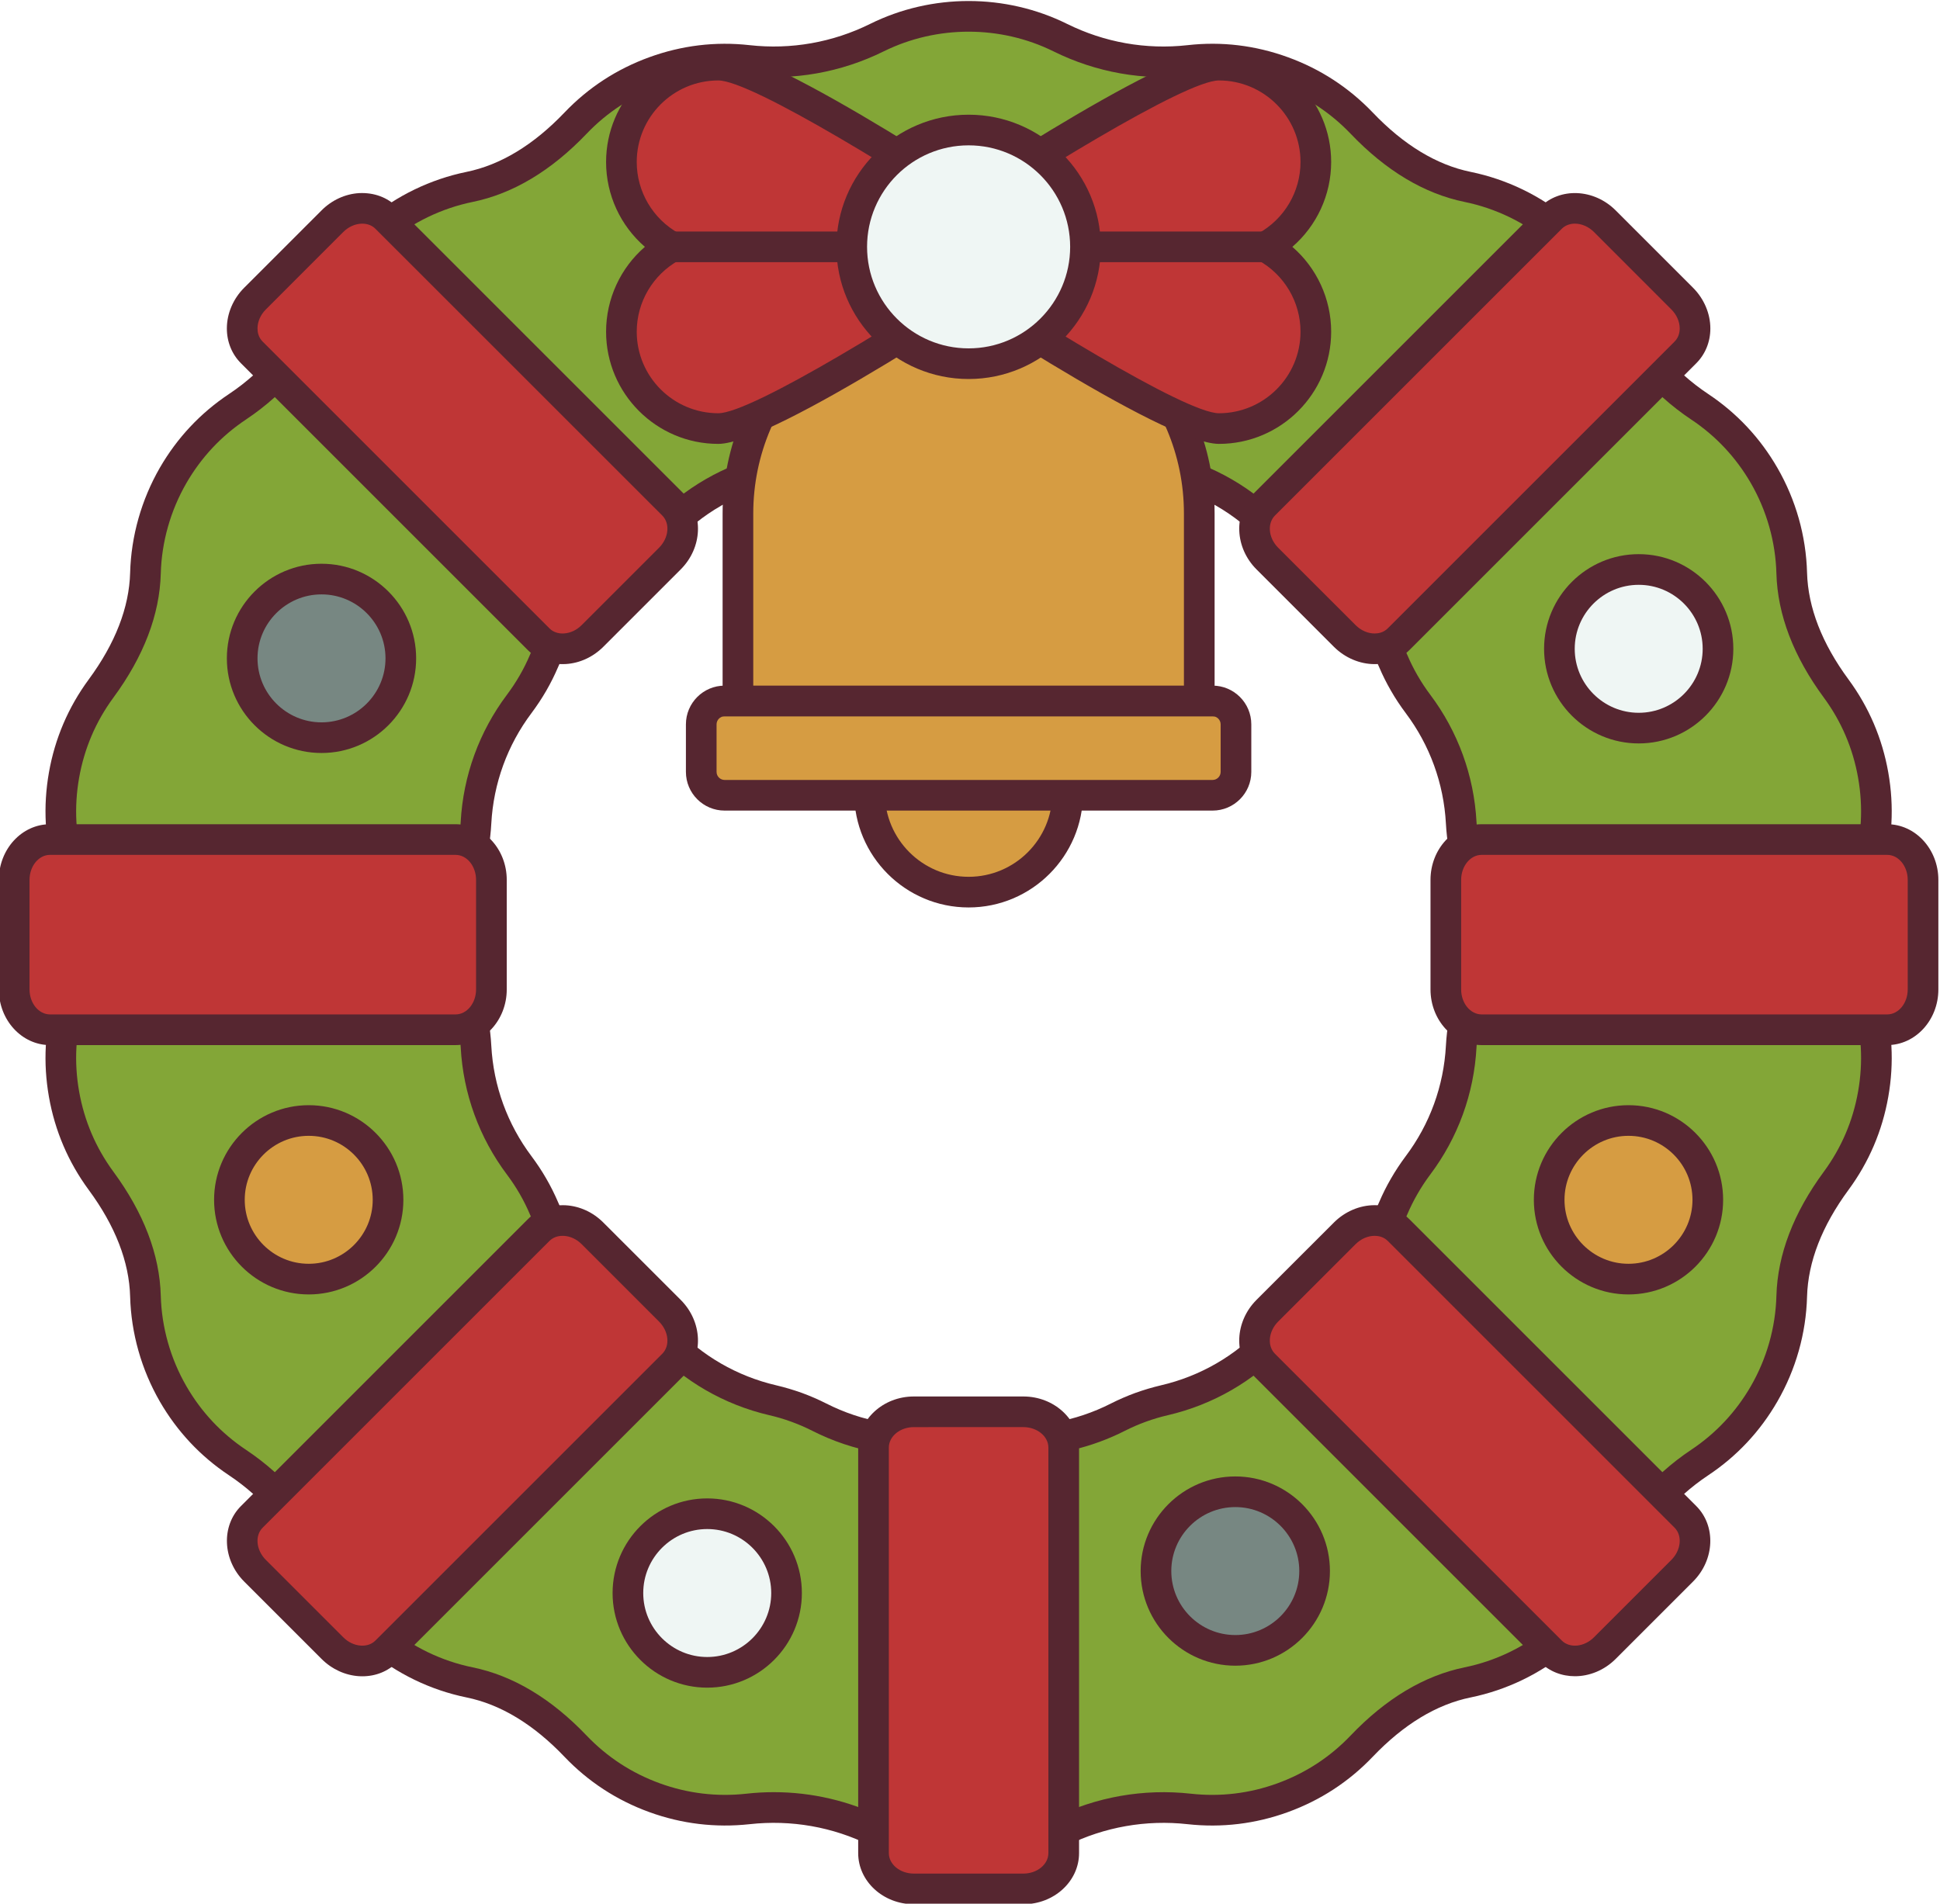 <?xml version="1.0" encoding="UTF-8" standalone="no"?>
<!-- Created with Inkscape (http://www.inkscape.org/) -->

<svg
   version="1.1"
   id="svg3776"
   width="90.28"
   height="88.605"
   viewBox="0 0 90.28 88.605"
   sodipodi:docname="1342608_179886-OWY32G-746.eps"
   xmlns:inkscape="http://www.inkscape.org/namespaces/inkscape"
   xmlns:sodipodi="http://sodipodi.sourceforge.net/DTD/sodipodi-0.dtd"
   xmlns="http://www.w3.org/2000/svg"
   xmlns:svg="http://www.w3.org/2000/svg">
  <defs
     id="defs3780" />
  <sodipodi:namedview
     id="namedview3778"
     pagecolor="#ffffff"
     bordercolor="#000000"
     borderopacity="0.25"
     inkscape:showpageshadow="2"
     inkscape:pageopacity="0.0"
     inkscape:pagecheckerboard="0"
     inkscape:deskcolor="#d1d1d1"
     showgrid="false" />
  <g
     id="g3784"
     inkscape:groupmode="layer"
     inkscape:label="Page 1"
     transform="matrix(1.333,0,0,-1.333,-212.291,187.093)">
    <path
       d="m 199.08,91.217 c -0.275,-0.1 -0.539,-0.215 -0.793,-0.344 -1.349,-0.685 -2.85,-0.949 -4.351,-0.768 -0.283,0.035 -0.571,0.052 -0.863,0.052 -0.292,0 -0.58,-0.017 -0.863,-0.052 -1.501,-0.181 -3.002,0.083 -4.351,0.768 -0.254,0.129 -0.518,0.244 -0.793,0.344 -0.274,0.099 -0.551,0.181 -0.828,0.246 -1.473,0.343 -2.793,1.105 -3.827,2.209 -0.194,0.208 -0.403,0.406 -0.627,0.594 -0.224,0.188 -0.456,0.359 -0.694,0.515 -1.267,0.826 -2.247,1.993 -2.84,3.385 -0.112,0.262 -0.241,0.52 -0.387,0.773 -0.146,0.253 -0.305,0.493 -0.476,0.721 -0.908,1.21 -1.429,2.642 -1.511,4.152 -0.016,0.284 -0.048,0.571 -0.099,0.858 -0.051,0.288 -0.118,0.568 -0.201,0.841 -0.44,1.447 -0.44,2.971 0,4.418 0.083,0.273 0.15,0.553 0.201,0.841 0.051,0.287 0.083,0.574 0.099,0.858 0.082,1.511 0.603,2.943 1.511,4.152 0.171,0.228 0.33,0.469 0.476,0.721 0.146,0.253 0.275,0.512 0.387,0.774 0.593,1.391 1.573,2.558 2.84,3.384 0.238,0.156 0.47,0.327 0.694,0.515 0.224,0.188 0.433,0.386 0.627,0.594 1.034,1.105 2.354,1.867 3.827,2.21 0.277,0.064 0.554,0.146 0.828,0.246 0.275,0.1 0.539,0.215 0.793,0.344 1.349,0.684 2.85,0.949 4.351,0.767 0.283,-0.034 0.571,-0.052 0.863,-0.052 0.292,0 0.58,0.018 0.863,0.052 1.501,0.182 3.002,-0.083 4.351,-0.767 0.254,-0.129 0.518,-0.244 0.793,-0.344 0.274,-0.1 0.551,-0.182 0.828,-0.246 1.474,-0.343 2.793,-1.105 3.827,-2.21 0.194,-0.208 0.403,-0.406 0.627,-0.594 0.224,-0.188 0.456,-0.359 0.694,-0.515 1.268,-0.826 2.247,-1.993 2.84,-3.385 0.112,-0.261 0.241,-0.52 0.387,-0.773 0.146,-0.252 0.305,-0.493 0.476,-0.721 0.908,-1.209 1.429,-2.641 1.511,-4.152 0.016,-0.284 0.048,-0.571 0.099,-0.858 0.051,-0.288 0.118,-0.568 0.201,-0.841 0.44,-1.447 0.44,-2.971 0,-4.418 -0.083,-0.273 -0.15,-0.553 -0.201,-0.841 -0.051,-0.287 -0.083,-0.574 -0.099,-0.858 -0.082,-1.511 -0.603,-2.942 -1.511,-4.152 -0.171,-0.228 -0.33,-0.468 -0.476,-0.721 -0.146,-0.253 -0.275,-0.511 -0.387,-0.773 -0.593,-1.392 -1.572,-2.559 -2.84,-3.385 -0.238,-0.156 -0.47,-0.327 -0.694,-0.515 -0.224,-0.187 -0.433,-0.386 -0.627,-0.594 -1.034,-1.104 -2.353,-1.866 -3.827,-2.209 -0.277,-0.065 -0.554,-0.147 -0.828,-0.246 z m 25.573,22.072 c -0.2,1.132 -0.653,2.155 -1.292,3.023 -0.874,1.188 -1.511,2.556 -1.551,4.031 -0.032,1.162 -0.344,2.333 -0.966,3.411 -0.575,0.996 -1.351,1.802 -2.248,2.399 -1.303,0.868 -2.31,2.067 -2.938,3.502 -0.432,0.986 -1.091,1.891 -1.972,2.63 -0.954,0.8 -2.053,1.311 -3.192,1.543 -1.446,0.296 -2.682,1.16 -3.7,2.228 -0.744,0.78 -1.672,1.404 -2.753,1.797 -1.081,0.394 -2.194,0.513 -3.264,0.393 -1.557,-0.173 -3.099,0.099 -4.502,0.794 -0.965,0.478 -2.052,0.747 -3.202,0.747 -1.15,0 -2.237,-0.269 -3.202,-0.747 -1.403,-0.695 -2.945,-0.967 -4.502,-0.794 -1.07,0.12 -2.183,0.001 -3.264,-0.393 -1.081,-0.393 -2.009,-1.017 -2.753,-1.797 -1.018,-1.068 -2.254,-1.932 -3.7,-2.228 -1.139,-0.232 -2.238,-0.743 -3.191,-1.543 -0.882,-0.739 -1.541,-1.644 -1.973,-2.63 -0.628,-1.435 -1.635,-2.634 -2.938,-3.502 -0.896,-0.597 -1.673,-1.403 -2.248,-2.399 -0.622,-1.078 -0.934,-2.249 -0.966,-3.411 -0.04,-1.475 -0.677,-2.843 -1.551,-4.031 -0.639,-0.868 -1.092,-1.891 -1.292,-3.023 -0.2,-1.133 -0.123,-2.25 0.18,-3.283 0.441,-1.503 0.441,-3.069 0,-4.572 -0.303,-1.033 -0.38,-2.149 -0.18,-3.282 0.2,-1.133 0.653,-2.156 1.292,-3.024 0.874,-1.188 1.511,-2.556 1.551,-4.031 0.032,-1.162 0.344,-2.333 0.966,-3.411 0.575,-0.996 1.352,-1.802 2.248,-2.399 1.303,-0.867 2.31,-2.067 2.938,-3.502 0.432,-0.986 1.091,-1.89 1.973,-2.63 0.953,-0.8 2.052,-1.31 3.191,-1.543 1.446,-0.296 2.682,-1.16 3.7,-2.228 0.744,-0.779 1.672,-1.404 2.753,-1.797 1.081,-0.394 2.194,-0.512 3.264,-0.393 1.557,0.173 3.099,-0.099 4.502,-0.794 0.965,-0.478 2.052,-0.747 3.202,-0.747 1.15,0 2.237,0.269 3.202,0.747 1.403,0.695 2.945,0.967 4.502,0.794 1.07,-0.119 2.183,-0.001 3.264,0.393 1.081,0.393 2.009,1.018 2.753,1.797 1.018,1.068 2.254,1.932 3.7,2.228 1.139,0.233 2.238,0.743 3.192,1.543 0.881,0.74 1.54,1.644 1.972,2.63 0.628,1.435 1.635,2.635 2.938,3.502 0.897,0.597 1.673,1.403 2.248,2.399 0.622,1.078 0.934,2.249 0.966,3.411 0.04,1.475 0.677,2.843 1.551,4.032 0.639,0.867 1.092,1.89 1.292,3.023 0.2,1.133 0.123,2.249 -0.18,3.282 -0.44,1.503 -0.44,3.069 0,4.572 0.303,1.033 0.38,2.15 0.18,3.283"
       style="fill:#83a637;fill-opacity:1;fill-rule:nonzero;stroke:none;stroke-width:0.1"
       id="path3940"
       inkscape:export-filename="../Documentos/INGENIERÍA INFORMATICA/3er CURSO/1er CUATRI/interfaces/ep01_gr12/ej/images/memoria-planta.svg"
       inkscape:export-xdpi="96"
       inkscape:export-ydpi="96" />
    <path
       d="m 193.073,90.692 c 0.314,0 0.624,-0.018 0.927,-0.056 1.395,-0.169 2.793,0.078 4.045,0.715 0.273,0.138 0.557,0.261 0.851,0.369 h 0.001 c 0.295,0.106 0.592,0.194 0.889,0.264 1.369,0.318 2.599,1.029 3.558,2.054 0.209,0.222 0.434,0.436 0.673,0.638 0.242,0.202 0.49,0.386 0.746,0.553 1.177,0.767 2.091,1.855 2.641,3.147 0.12,0.282 0.258,0.559 0.416,0.831 0.155,0.27 0.327,0.528 0.51,0.774 0.845,1.123 1.33,2.458 1.406,3.86 0.017,0.307 0.051,0.614 0.106,0.923 0.054,0.308 0.127,0.61 0.216,0.902 0.408,1.344 0.408,2.764 0,4.107 -0.089,0.294 -0.162,0.595 -0.216,0.905 -0.055,0.308 -0.089,0.615 -0.106,0.921 -0.076,1.402 -0.561,2.737 -1.405,3.86 -0.184,0.246 -0.356,0.504 -0.512,0.776 -0.157,0.27 -0.295,0.548 -0.415,0.83 -0.55,1.291 -1.464,2.379 -2.641,3.146 -0.255,0.167 -0.504,0.35 -0.746,0.553 -0.239,0.203 -0.464,0.416 -0.673,0.639 -0.959,1.025 -2.189,1.735 -3.557,2.053 -0.298,0.07 -0.595,0.158 -0.89,0.265 -0.295,0.107 -0.579,0.231 -0.851,0.369 -1.252,0.635 -2.652,0.879 -4.047,0.714 -0.605,-0.075 -1.246,-0.075 -1.854,0 -1.397,0.166 -2.792,-0.079 -4.043,-0.714 -0.274,-0.138 -0.557,-0.262 -0.852,-0.369 -0.297,-0.107 -0.592,-0.195 -0.89,-0.265 -1.368,-0.318 -2.598,-1.028 -3.558,-2.053 -0.209,-0.224 -0.433,-0.437 -0.674,-0.639 -0.241,-0.203 -0.49,-0.386 -0.747,-0.554 -1.175,-0.766 -2.088,-1.854 -2.639,-3.145 -0.12,-0.281 -0.258,-0.56 -0.415,-0.831 -0.157,-0.272 -0.329,-0.53 -0.512,-0.775 -0.843,-1.122 -1.329,-2.456 -1.405,-3.86 -0.016,-0.305 -0.051,-0.612 -0.106,-0.922 -0.055,-0.309 -0.127,-0.61 -0.216,-0.903 -0.408,-1.344 -0.408,-2.764 0,-4.108 0.089,-0.292 0.161,-0.594 0.216,-0.903 0.055,-0.309 0.09,-0.616 0.106,-0.923 0.076,-1.402 0.562,-2.737 1.405,-3.859 0.183,-0.245 0.355,-0.503 0.511,-0.774 0.158,-0.272 0.296,-0.55 0.416,-0.831 0.551,-1.292 1.464,-2.38 2.64,-3.147 0.256,-0.167 0.505,-0.351 0.745,-0.552 0.242,-0.203 0.466,-0.416 0.675,-0.639 0.96,-1.025 2.19,-1.736 3.557,-2.054 0.299,-0.07 0.594,-0.158 0.889,-0.263 0.297,-0.109 0.58,-0.232 0.853,-0.37 1.254,-0.638 2.653,-0.883 4.044,-0.715 0.304,0.038 0.614,0.056 0.928,0.056 z m 1.781,-1.177 c -0.327,0 -0.655,0.019 -0.983,0.059 -0.524,0.063 -1.072,0.062 -1.596,0 -1.606,-0.195 -3.216,0.09 -4.658,0.822 -0.234,0.119 -0.48,0.225 -0.735,0.318 -0.252,0.092 -0.508,0.168 -0.766,0.227 -1.574,0.367 -2.99,1.184 -4.095,2.365 -0.181,0.192 -0.374,0.376 -0.581,0.551 -0.207,0.172 -0.422,0.331 -0.642,0.475 -1.355,0.884 -2.406,2.137 -3.041,3.624 -0.103,0.243 -0.222,0.481 -0.357,0.716 -0.135,0.234 -0.283,0.456 -0.441,0.667 -0.97,1.292 -1.53,2.829 -1.617,4.444 -0.014,0.263 -0.045,0.529 -0.092,0.794 -0.047,0.267 -0.109,0.527 -0.186,0.778 -0.47,1.547 -0.47,3.183 0,4.73 0.077,0.251 0.139,0.511 0.186,0.778 0.047,0.266 0.078,0.531 0.091,0.793 0.088,1.617 0.648,3.153 1.618,4.445 0.158,0.211 0.306,0.434 0.441,0.668 0.135,0.234 0.254,0.472 0.357,0.716 0.635,1.487 1.686,2.74 3.041,3.623 0.221,0.143 0.435,0.302 0.642,0.475 0.207,0.175 0.4,0.359 0.581,0.551 1.105,1.181 2.521,1.998 4.096,2.365 0.257,0.06 0.513,0.135 0.767,0.228 0.253,0.092 0.499,0.199 0.734,0.318 1.439,0.73 3.05,1.017 4.656,0.821 0.525,-0.063 1.073,-0.064 1.597,0 1.607,0.196 3.218,-0.091 4.659,-0.821 0.234,-0.119 0.479,-0.226 0.734,-0.319 0.252,-0.092 0.509,-0.167 0.766,-0.227 1.574,-0.367 2.991,-1.184 4.096,-2.365 0.18,-0.193 0.373,-0.377 0.581,-0.551 0.206,-0.173 0.42,-0.332 0.641,-0.475 1.355,-0.883 2.406,-2.136 3.041,-3.623 0.103,-0.243 0.222,-0.482 0.357,-0.716 0.136,-0.235 0.283,-0.458 0.441,-0.668 0.971,-1.293 1.53,-2.829 1.617,-4.443 0.014,-0.263 0.045,-0.528 0.092,-0.794 0.047,-0.269 0.11,-0.528 0.186,-0.78 0.47,-1.546 0.47,-3.182 0,-4.729 -0.076,-0.251 -0.139,-0.511 -0.186,-0.777 -0.047,-0.267 -0.078,-0.533 -0.092,-0.795 -0.087,-1.615 -0.646,-3.151 -1.618,-4.444 -0.157,-0.21 -0.304,-0.432 -0.439,-0.667 -0.136,-0.235 -0.255,-0.474 -0.358,-0.716 -0.635,-1.487 -1.686,-2.74 -3.04,-3.624 -0.221,-0.144 -0.436,-0.303 -0.644,-0.476 -0.206,-0.173 -0.399,-0.356 -0.579,-0.55 -1.105,-1.181 -2.522,-1.998 -4.097,-2.365 -0.256,-0.059 -0.513,-0.135 -0.766,-0.227 -0.255,-0.093 -0.499,-0.199 -0.734,-0.318 -1.148,-0.582 -2.402,-0.881 -3.675,-0.881 z m -8.581,-11.736 c 1.326,0 2.637,-0.306 3.835,-0.899 1.856,-0.918 4.075,-0.917 5.929,0 1.487,0.737 3.146,1.028 4.799,0.845 1.026,-0.113 2.045,0.008 3.021,0.364 0.976,0.355 1.834,0.915 2.55,1.665 1.233,1.293 2.573,2.094 3.98,2.383 1.084,0.221 2.105,0.714 2.954,1.428 0.797,0.667 1.411,1.486 1.827,2.436 0.666,1.521 1.748,2.811 3.131,3.732 0.861,0.574 1.561,1.321 2.082,2.221 0.555,0.961 0.864,2.053 0.893,3.158 0.04,1.437 0.597,2.895 1.657,4.334 0.612,0.832 1.015,1.773 1.195,2.799 0.181,1.025 0.125,2.047 -0.166,3.039 -0.468,1.593 -0.468,3.279 0,4.873 0.291,0.991 0.347,2.014 0.166,3.039 -0.18,1.025 -0.583,1.967 -1.195,2.799 -1.06,1.439 -1.617,2.896 -1.657,4.333 -0.029,1.105 -0.338,2.197 -0.893,3.159 -0.521,0.899 -1.221,1.647 -2.082,2.22 -1.383,0.921 -2.465,2.212 -3.131,3.733 -0.416,0.949 -1.03,1.768 -1.827,2.435 -0.849,0.714 -1.87,1.207 -2.954,1.429 -1.407,0.288 -2.747,1.09 -3.98,2.384 -0.716,0.748 -1.574,1.308 -2.55,1.662 -0.977,0.356 -1.997,0.48 -3.021,0.364 -1.651,-0.185 -3.311,0.11 -4.799,0.847 -1.853,0.916 -4.071,0.917 -5.929,0 -1.488,-0.736 -3.145,-1.03 -4.797,-0.847 -1.027,0.115 -2.046,-0.008 -3.022,-0.364 -0.977,-0.355 -1.835,-0.914 -2.55,-1.663 -1.233,-1.293 -2.572,-2.095 -3.98,-2.383 -1.083,-0.222 -2.105,-0.715 -2.955,-1.429 -0.797,-0.669 -1.411,-1.488 -1.825,-2.435 -0.667,-1.521 -1.75,-2.812 -3.133,-3.733 -0.861,-0.573 -1.561,-1.321 -2.081,-2.22 -0.555,-0.963 -0.864,-2.055 -0.894,-3.159 -0.038,-1.436 -0.596,-2.893 -1.655,-4.333 -0.613,-0.833 -1.015,-1.775 -1.196,-2.799 -0.181,-1.025 -0.125,-2.048 0.166,-3.039 0.468,-1.594 0.468,-3.28 0,-4.873 -0.291,-0.992 -0.347,-2.014 -0.166,-3.039 0.181,-1.025 0.583,-1.966 1.196,-2.8 1.059,-1.439 1.617,-2.897 1.655,-4.333 0.03,-1.104 0.339,-2.196 0.894,-3.158 0.52,-0.9 1.22,-1.647 2.081,-2.221 1.383,-0.921 2.466,-2.211 3.133,-3.732 0.414,-0.948 1.028,-1.767 1.825,-2.436 0.85,-0.714 1.872,-1.207 2.955,-1.428 1.408,-0.289 2.747,-1.09 3.98,-2.384 0.715,-0.748 1.573,-1.308 2.55,-1.664 0.976,-0.355 1.993,-0.477 3.022,-0.364 0.32,0.036 0.642,0.054 0.962,0.054 z m 6.8,-2.661 c -1.205,0 -2.363,0.27 -3.439,0.803 -1.305,0.646 -2.756,0.901 -4.205,0.74 -1.194,-0.13 -2.374,0.011 -3.506,0.423 -1.134,0.412 -2.129,1.062 -2.958,1.93 -1.08,1.133 -2.23,1.83 -3.421,2.073 -1.256,0.257 -2.442,0.831 -3.427,1.659 -0.925,0.775 -1.637,1.725 -2.119,2.826 -0.584,1.332 -1.533,2.464 -2.745,3.271 -0.999,0.664 -1.811,1.532 -2.415,2.576 -0.643,1.116 -1.002,2.383 -1.037,3.664 -0.032,1.213 -0.519,2.468 -1.447,3.727 -0.712,0.968 -1.179,2.061 -1.388,3.249 -0.209,1.189 -0.144,2.375 0.193,3.526 0.41,1.397 0.41,2.873 0,4.271 -0.337,1.15 -0.402,2.337 -0.193,3.526 0.209,1.187 0.676,2.28 1.388,3.247 0.928,1.26 1.415,2.515 1.447,3.729 0.035,1.281 0.394,2.547 1.037,3.664 0.604,1.044 1.416,1.911 2.415,2.576 1.212,0.807 2.161,1.938 2.745,3.272 0.482,1.099 1.194,2.049 2.119,2.825 0.985,0.827 2.171,1.401 3.427,1.658 1.191,0.244 2.341,0.941 3.421,2.073 0.83,0.869 1.825,1.518 2.958,1.93 1.132,0.412 2.312,0.556 3.506,0.422 1.446,-0.162 2.9,0.096 4.205,0.742 2.154,1.067 4.728,1.065 6.878,0 1.304,-0.645 2.751,-0.905 4.206,-0.742 1.188,0.135 2.372,-0.008 3.505,-0.422 1.132,-0.411 2.127,-1.061 2.958,-1.929 1.08,-1.133 2.231,-1.831 3.421,-2.074 1.256,-0.257 2.442,-0.831 3.427,-1.658 0.923,-0.774 1.636,-1.724 2.119,-2.825 0.584,-1.334 1.533,-2.465 2.745,-3.272 0.999,-0.665 1.812,-1.532 2.414,-2.576 0.645,-1.116 1.003,-2.382 1.037,-3.664 0.034,-1.215 0.521,-2.469 1.448,-3.728 0.712,-0.967 1.179,-2.06 1.388,-3.248 0.21,-1.189 0.144,-2.376 -0.194,-3.526 -0.409,-1.398 -0.409,-2.874 0,-4.271 0.338,-1.151 0.404,-2.337 0.194,-3.526 -0.209,-1.189 -0.676,-2.282 -1.388,-3.249 -0.927,-1.259 -1.414,-2.513 -1.448,-3.727 -0.034,-1.282 -0.392,-2.549 -1.037,-3.664 -0.602,-1.044 -1.415,-1.912 -2.414,-2.576 -1.212,-0.808 -2.161,-1.939 -2.745,-3.271 -0.483,-1.103 -1.196,-2.053 -2.119,-2.826 -0.985,-0.828 -2.171,-1.402 -3.427,-1.659 -1.19,-0.242 -2.341,-0.94 -3.421,-2.072 -0.83,-0.87 -1.825,-1.519 -2.958,-1.931 -1.131,-0.412 -2.311,-0.554 -3.505,-0.423 -1.444,0.161 -2.9,-0.095 -4.206,-0.74 -1.076,-0.533 -2.233,-0.803 -3.439,-0.803"
       style="fill:#562630;fill-opacity:1;fill-rule:nonzero;stroke:none;stroke-width:0.1"
       id="path3942" />
    <path
       d="m 194.985,91.06 h -3.824 c -0.778,0 -1.408,-0.56 -1.408,-1.251 V 75.651 c 0,-0.69 0.63,-1.25 1.408,-1.25 h 3.824 c 0.778,0 1.408,0.56 1.408,1.25 V 89.809 c 0,0.691 -0.63,1.251 -1.408,1.251"
       style="fill:#bf3636;fill-opacity:1;fill-rule:nonzero;stroke:none;stroke-width:0.1"
       id="path3944" />
    <path
       d="m 191.161,90.525 c -0.481,0 -0.873,-0.321 -0.873,-0.716 V 75.652 c 0,-0.395 0.392,-0.716 0.873,-0.716 h 3.824 c 0.481,0 0.873,0.321 0.873,0.716 v 14.157 c 0,0.395 -0.392,0.716 -0.873,0.716 z m 3.824,-16.659 h -3.824 c -1.071,0 -1.943,0.801 -1.943,1.786 v 14.157 c 0,0.985 0.872,1.786 1.943,1.786 h 3.824 c 1.072,0 1.944,-0.801 1.944,-1.786 V 75.652 c 0,-0.985 -0.872,-1.786 -1.944,-1.786"
       style="fill:#562630;fill-opacity:1;fill-rule:nonzero;stroke:none;stroke-width:0.1"
       id="path3946" />
    <path
       d="m 226.393,105.808 v 3.824 c 0,0.778 -0.56,1.408 -1.251,1.408 h -14.158 c -0.691,0 -1.251,-0.63 -1.251,-1.408 v -3.824 c 0,-0.778 0.56,-1.408 1.251,-1.408 h 14.158 c 0.691,0 1.251,0.63 1.251,1.408"
       style="fill:#bf3636;fill-opacity:1;fill-rule:nonzero;stroke:none;stroke-width:0.1"
       id="path3948" />
    <path
       d="m 210.984,110.506 c -0.395,0 -0.716,-0.392 -0.716,-0.874 v -3.824 c 0,-0.481 0.321,-0.873 0.716,-0.873 h 14.158 c 0.395,0 0.716,0.392 0.716,0.873 v 3.824 c 0,0.482 -0.321,0.874 -0.716,0.874 z m 14.158,-6.642 h -14.158 c -0.985,0 -1.786,0.872 -1.786,1.944 v 3.824 c 0,1.072 0.801,1.944 1.786,1.944 h 14.158 c 0.985,0 1.786,-0.872 1.786,-1.944 v -3.824 c 0,-1.072 -0.801,-1.944 -1.786,-1.944"
       style="fill:#562630;fill-opacity:1;fill-rule:nonzero;stroke:none;stroke-width:0.1"
       id="path3950" />
    <path
       d="m 176.413,105.808 v 3.824 c 0,0.778 -0.56,1.408 -1.251,1.408 h -14.158 c -0.691,0 -1.251,-0.63 -1.251,-1.408 v -3.824 c 0,-0.778 0.56,-1.408 1.251,-1.408 h 14.158 c 0.691,0 1.251,0.63 1.251,1.408"
       style="fill:#bf3636;fill-opacity:1;fill-rule:nonzero;stroke:none;stroke-width:0.1"
       id="path3952" />
    <path
       d="m 161.004,110.506 c -0.394,0 -0.715,-0.392 -0.715,-0.874 v -3.824 c 0,-0.481 0.321,-0.873 0.715,-0.873 h 14.158 c 0.395,0 0.716,0.392 0.716,0.873 v 3.824 c 0,0.482 -0.321,0.874 -0.716,0.874 z m 14.158,-6.642 h -14.158 c -0.985,0 -1.786,0.872 -1.786,1.944 v 3.824 c 0,1.072 0.801,1.944 1.786,1.944 h 14.158 c 0.985,0 1.787,-0.872 1.787,-1.944 v -3.824 c 0,-1.072 -0.802,-1.944 -1.787,-1.944"
       style="fill:#562630;fill-opacity:1;fill-rule:nonzero;stroke:none;stroke-width:0.1"
       id="path3954" />
    <path
       d="m 217.985,129.929 -2.703,2.704 c -0.55,0.55 -1.392,0.599 -1.881,0.111 L 203.39,122.733 c -0.488,-0.489 -0.439,-1.331 0.111,-1.881 l 2.704,-2.704 c 0.55,-0.549 1.392,-0.599 1.881,-0.111 l 10.011,10.011 c 0.488,0.489 0.439,1.331 -0.112,1.881"
       style="fill:#bf3636;fill-opacity:1;fill-rule:nonzero;stroke:none;stroke-width:0.1"
       id="path3956" />
    <path
       d="m 214.24,132.546 c -0.175,0 -0.34,-0.059 -0.461,-0.181 l -10.011,-10.01 c -0.126,-0.127 -0.19,-0.308 -0.178,-0.507 0.013,-0.225 0.117,-0.444 0.29,-0.618 l 2.704,-2.703 c 0.185,-0.185 0.426,-0.291 0.663,-0.291 v 0 c 0.129,0 0.312,0.031 0.46,0.18 l 10.011,10.011 c 0.148,0.148 0.18,0.331 0.18,0.459 0,0.238 -0.106,0.479 -0.291,0.664 l -2.703,2.705 c -0.193,0.192 -0.437,0.291 -0.664,0.291 z m -6.993,-15.38 c -0.518,0 -1.036,0.221 -1.42,0.604 l -2.703,2.704 c -0.758,0.757 -0.808,1.941 -0.112,2.637 l 10.011,10.011 c 0.696,0.697 1.879,0.646 2.637,-0.111 l 2.704,-2.704 c 0.384,-0.385 0.604,-0.902 0.604,-1.422 0,-0.467 -0.176,-0.898 -0.493,-1.215 l -10.011,-10.011 c -0.317,-0.317 -0.748,-0.493 -1.215,-0.493 h -0.002"
       style="fill:#562630;fill-opacity:1;fill-rule:nonzero;stroke:none;stroke-width:0.1"
       id="path3958" />
    <path
       d="m 182.645,94.588 -2.704,2.704 c -0.55,0.55 -1.392,0.6 -1.881,0.111 L 168.049,87.392 c -0.488,-0.489 -0.438,-1.331 0.112,-1.881 l 2.703,-2.703 c 0.55,-0.55 1.392,-0.6 1.881,-0.112 l 10.011,10.011 c 0.488,0.489 0.439,1.331 -0.111,1.881"
       style="fill:#bf3636;fill-opacity:1;fill-rule:nonzero;stroke:none;stroke-width:0.1"
       id="path3960" />
    <path
       d="m 178.899,97.204 c -0.182,0 -0.343,-0.062 -0.46,-0.179 L 168.428,87.014 c -0.279,-0.279 -0.229,-0.784 0.111,-1.125 l 2.703,-2.703 c 0.174,-0.174 0.393,-0.276 0.617,-0.29 0.206,-0.012 0.38,0.052 0.507,0.179 l 10.012,10.011 c 0.279,0.279 0.228,0.783 -0.112,1.124 l -2.703,2.704 c -0.174,0.173 -0.393,0.276 -0.617,0.289 -0.016,8e-4 -0.032,8e-4 -0.047,8e-4 z m -6.99,-15.379 c -0.037,0 -0.075,0.001 -0.113,0.003 -0.486,0.03 -0.951,0.243 -1.31,0.601 l -2.704,2.704 c -0.757,0.758 -0.807,1.941 -0.111,2.637 l 10.011,10.011 c 0.345,0.347 0.815,0.515 1.327,0.49 0.486,-0.029 0.951,-0.242 1.31,-0.601 l 2.704,-2.703 c 0.757,-0.758 0.807,-1.941 0.111,-2.638 L 173.123,82.318 c -0.32,-0.321 -0.748,-0.493 -1.214,-0.493"
       style="fill:#562630;fill-opacity:1;fill-rule:nonzero;stroke:none;stroke-width:0.1"
       id="path3962" />
    <path
       d="m 215.282,82.808 2.703,2.703 c 0.55,0.55 0.6,1.393 0.112,1.881 l -10.011,10.011 c -0.489,0.489 -1.331,0.439 -1.881,-0.111 l -2.704,-2.704 c -0.55,-0.55 -0.599,-1.392 -0.111,-1.881 l 10.011,-10.011 c 0.489,-0.488 1.331,-0.438 1.881,0.112"
       style="fill:#bf3636;fill-opacity:1;fill-rule:nonzero;stroke:none;stroke-width:0.1"
       id="path3964" />
    <path
       d="m 207.247,97.204 c -0.237,0 -0.478,-0.105 -0.663,-0.29 l -2.705,-2.704 c -0.339,-0.341 -0.389,-0.845 -0.111,-1.124 L 213.779,83.075 c 0.278,-0.278 0.783,-0.231 1.125,0.111 l 2.703,2.703 c 0.34,0.341 0.39,0.846 0.111,1.125 L 207.707,97.025 c -0.148,0.148 -0.331,0.179 -0.46,0.179 z m 6.992,-15.377 c -0.45,0 -0.887,0.162 -1.216,0.491 l -10.011,10.011 c -0.696,0.696 -0.647,1.879 0.111,2.638 l 2.704,2.703 c 0.384,0.384 0.902,0.604 1.42,0.604 h 0.002 c 0.467,0 0.898,-0.175 1.215,-0.493 l 10.011,-10.011 c 0.696,-0.696 0.647,-1.879 -0.111,-2.637 l -2.704,-2.704 c -0.4,-0.399 -0.918,-0.602 -1.421,-0.602"
       style="fill:#562630;fill-opacity:1;fill-rule:nonzero;stroke:none;stroke-width:0.1"
       id="path3966" />
    <path
       d="m 179.941,118.148 2.704,2.704 c 0.55,0.55 0.599,1.392 0.111,1.881 l -10.011,10.011 c -0.489,0.489 -1.331,0.439 -1.881,-0.111 l -2.703,-2.704 c -0.55,-0.55 -0.6,-1.392 -0.112,-1.881 l 10.011,-10.011 c 0.489,-0.488 1.331,-0.438 1.881,0.111"
       style="fill:#bf3636;fill-opacity:1;fill-rule:nonzero;stroke:none;stroke-width:0.1"
       id="path3968" />
    <path
       d="m 171.907,132.545 c -0.016,0 -0.032,0 -0.048,-10e-4 -0.224,-0.014 -0.443,-0.116 -0.617,-0.289 l -2.703,-2.705 c -0.185,-0.185 -0.291,-0.426 -0.291,-0.664 0,-0.127 0.031,-0.311 0.18,-0.459 l 10.011,-10.011 c 0.126,-0.128 0.304,-0.191 0.507,-0.179 0.224,0.014 0.443,0.116 0.617,0.29 l 2.703,2.703 c 0.34,0.341 0.391,0.846 0.112,1.125 l -10.012,10.01 c -0.117,0.118 -0.278,0.18 -0.459,0.18 z m 6.989,-15.379 c -0.466,0 -0.894,0.172 -1.214,0.493 l -10.011,10.011 c -0.318,0.318 -0.493,0.749 -0.493,1.216 0,0.52 0.22,1.037 0.604,1.421 l 2.704,2.704 c 0.359,0.359 0.824,0.572 1.31,0.601 0.515,0.025 0.982,-0.144 1.327,-0.49 l 10.011,-10.011 c 0.696,-0.697 0.646,-1.88 -0.111,-2.637 l -2.704,-2.704 c -0.359,-0.358 -0.824,-0.572 -1.31,-0.601 -0.038,-0.002 -0.075,-0.003 -0.113,-0.003"
       style="fill:#562630;fill-opacity:1;fill-rule:nonzero;stroke:none;stroke-width:0.1"
       id="path3970" />
    <path
       d="m 170.482,114.599 c -1.529,0 -2.769,1.239 -2.769,2.769 0,1.529 1.24,2.769 2.769,2.769 1.529,0 2.769,-1.24 2.769,-2.769 0,-1.53 -1.24,-2.769 -2.769,-2.769"
       style="fill:#778782;fill-opacity:1;fill-rule:nonzero;stroke:none;stroke-width:0.1"
       id="path3972" />
    <path
       d="m 170.482,119.601 c -1.231,0 -2.234,-1.002 -2.234,-2.233 0,-1.232 1.003,-2.235 2.234,-2.235 1.232,0 2.234,1.003 2.234,2.235 0,1.231 -1.002,2.233 -2.234,2.233 z m 0,-5.538 c -1.822,0 -3.304,1.482 -3.304,3.305 0,1.821 1.482,3.303 3.304,3.303 1.822,0 3.304,-1.482 3.304,-3.303 0,-1.823 -1.482,-3.305 -3.304,-3.305"
       style="fill:#562630;fill-opacity:1;fill-rule:nonzero;stroke:none;stroke-width:0.1"
       id="path3974" />
    <path
       d="m 170.036,95.693 c -1.529,0 -2.769,1.239 -2.769,2.769 0,1.529 1.24,2.769 2.769,2.769 1.529,0 2.769,-1.24 2.769,-2.769 0,-1.53 -1.24,-2.769 -2.769,-2.769"
       style="fill:#d69c42;fill-opacity:1;fill-rule:nonzero;stroke:none;stroke-width:0.1"
       id="path3976" />
    <path
       d="m 170.036,100.696 c -1.232,0 -2.234,-1.002 -2.234,-2.235 0,-1.231 1.002,-2.233 2.234,-2.233 1.232,0 2.234,1.002 2.234,2.233 0,1.233 -1.002,2.235 -2.234,2.235 z m 0,-5.538 c -1.822,0 -3.304,1.482 -3.304,3.303 0,1.823 1.482,3.305 3.304,3.305 1.822,0 3.304,-1.482 3.304,-3.305 0,-1.821 -1.482,-3.303 -3.304,-3.303"
       style="fill:#562630;fill-opacity:1;fill-rule:nonzero;stroke:none;stroke-width:0.1"
       id="path3978" />
    <path
       d="m 183.948,81.963 c -1.529,0 -2.769,1.239 -2.769,2.769 0,1.529 1.24,2.769 2.769,2.769 1.529,0 2.769,-1.24 2.769,-2.769 0,-1.53 -1.24,-2.769 -2.769,-2.769"
       style="fill:#eff6f4;fill-opacity:1;fill-rule:nonzero;stroke:none;stroke-width:0.1"
       id="path3980" />
    <path
       d="m 183.948,86.966 c -1.232,0 -2.234,-1.002 -2.234,-2.235 0,-1.231 1.002,-2.233 2.234,-2.233 1.232,0 2.234,1.002 2.234,2.233 0,1.233 -1.002,2.235 -2.234,2.235 z m 0,-5.538 c -1.822,0 -3.304,1.482 -3.304,3.303 0,1.823 1.482,3.305 3.304,3.305 1.822,0 3.304,-1.482 3.304,-3.305 0,-1.821 -1.482,-3.303 -3.304,-3.303"
       style="fill:#562630;fill-opacity:1;fill-rule:nonzero;stroke:none;stroke-width:0.1"
       id="path3982" />
    <path
       d="m 202.384,82.73 c -1.53,0 -2.769,1.24 -2.769,2.769 0,1.53 1.239,2.769 2.769,2.769 1.529,0 2.769,-1.239 2.769,-2.769 0,-1.529 -1.24,-2.769 -2.769,-2.769"
       style="fill:#778782;fill-opacity:1;fill-rule:nonzero;stroke:none;stroke-width:0.1"
       id="path3984" />
    <path
       d="m 202.384,87.733 c -1.232,0 -2.235,-1.002 -2.235,-2.233 0,-1.233 1.003,-2.235 2.235,-2.235 1.231,0 2.233,1.002 2.233,2.235 0,1.231 -1.002,2.233 -2.233,2.233 z m 0,-5.538 c -1.823,0 -3.305,1.482 -3.305,3.305 0,1.821 1.482,3.303 3.305,3.303 1.821,0 3.303,-1.482 3.303,-3.303 0,-1.823 -1.482,-3.305 -3.303,-3.305"
       style="fill:#562630;fill-opacity:1;fill-rule:nonzero;stroke:none;stroke-width:0.1"
       id="path3986" />
    <path
       d="m 216.11,95.693 c -1.529,0 -2.769,1.239 -2.769,2.769 0,1.529 1.24,2.769 2.769,2.769 1.529,0 2.769,-1.24 2.769,-2.769 0,-1.53 -1.24,-2.769 -2.769,-2.769"
       style="fill:#d69c42;fill-opacity:1;fill-rule:nonzero;stroke:none;stroke-width:0.1"
       id="path3988" />
    <path
       d="m 216.11,100.696 c -1.231,0 -2.234,-1.002 -2.234,-2.235 0,-1.231 1.003,-2.233 2.234,-2.233 1.232,0 2.234,1.002 2.234,2.233 0,1.233 -1.002,2.235 -2.234,2.235 z m 0,-5.538 c -1.822,0 -3.304,1.482 -3.304,3.303 0,1.823 1.482,3.305 3.304,3.305 1.822,0 3.304,-1.482 3.304,-3.305 0,-1.821 -1.482,-3.303 -3.304,-3.303"
       style="fill:#562630;fill-opacity:1;fill-rule:nonzero;stroke:none;stroke-width:0.1"
       id="path3990" />
    <path
       d="m 216.467,114.932 c -1.53,0 -2.769,1.24 -2.769,2.769 0,1.529 1.239,2.769 2.769,2.769 1.529,0 2.768,-1.24 2.768,-2.769 0,-1.529 -1.239,-2.769 -2.768,-2.769"
       style="fill:#eff6f4;fill-opacity:1;fill-rule:nonzero;stroke:none;stroke-width:0.1"
       id="path3992" />
    <path
       d="m 216.467,119.935 c -1.232,0 -2.234,-1.002 -2.234,-2.234 0,-1.232 1.002,-2.234 2.234,-2.234 1.231,0 2.233,1.002 2.233,2.234 0,1.232 -1.002,2.234 -2.233,2.234 z m 0,-5.538 c -1.822,0 -3.304,1.482 -3.304,3.304 0,1.823 1.482,3.305 3.304,3.305 1.822,0 3.303,-1.482 3.303,-3.305 0,-1.822 -1.481,-3.304 -3.303,-3.304"
       style="fill:#562630;fill-opacity:1;fill-rule:nonzero;stroke:none;stroke-width:0.1"
       id="path3994" />
    <path
       d="m 196.533,112.665 c 0,-1.911 -1.549,-3.46 -3.46,-3.46 -1.911,0 -3.46,1.549 -3.46,3.46 0,1.911 1.549,3.46 3.46,3.46 1.911,0 3.46,-1.549 3.46,-3.46"
       style="fill:#d69c42;fill-opacity:1;fill-rule:nonzero;stroke:none;stroke-width:0.1"
       id="path3996" />
    <path
       d="m 193.073,115.59 c -1.612,0 -2.925,-1.313 -2.925,-2.925 0,-1.613 1.313,-2.925 2.925,-2.925 1.613,0 2.924,1.312 2.924,2.925 0,1.612 -1.311,2.925 -2.924,2.925 z m 0,-6.92 c -2.203,0 -3.995,1.792 -3.995,3.995 0,2.203 1.792,3.995 3.995,3.995 2.202,0 3.995,-1.792 3.995,-3.995 0,-2.203 -1.793,-3.995 -3.995,-3.995"
       style="fill:#562630;fill-opacity:1;fill-rule:nonzero;stroke:none;stroke-width:0.1"
       id="path3998" />
    <path
       d="m 201.59,115.88 h -17.034 c -0.451,0 -0.817,-0.366 -0.817,-0.817 v -1.661 c 0,-0.45 0.366,-0.816 0.817,-0.816 h 17.034 c 0.451,0 0.817,0.366 0.817,0.816 v 1.661 c 0,0.451 -0.366,0.817 -0.817,0.817"
       style="fill:#d69c42;fill-opacity:1;fill-rule:nonzero;stroke:none;stroke-width:0.1"
       id="path4000" />
    <path
       d="m 184.555,115.345 c -0.155,0 -0.281,-0.127 -0.281,-0.282 v -1.66 c 0,-0.155 0.126,-0.281 0.281,-0.281 h 17.036 c 0.154,0 0.281,0.126 0.281,0.281 v 1.66 c 0,0.155 -0.127,0.282 -0.281,0.282 z m 17.036,-3.293 h -17.036 c -0.745,0 -1.351,0.606 -1.351,1.351 v 1.66 c 0,0.746 0.606,1.352 1.351,1.352 h 17.036 c 0.745,0 1.351,-0.606 1.351,-1.352 v -1.66 c 0,-0.745 -0.606,-1.351 -1.351,-1.351"
       style="fill:#562630;fill-opacity:1;fill-rule:nonzero;stroke:none;stroke-width:0.1"
       id="path4002" />
    <path
       d="m 193.073,130.478 c -4.447,0 -8.053,-3.605 -8.053,-8.053 v -6.545 h 16.106 v 6.545 c 0,4.448 -3.606,8.053 -8.053,8.053"
       style="fill:#d69c42;fill-opacity:1;fill-rule:nonzero;stroke:none;stroke-width:0.1"
       id="path4004" />
    <path
       d="m 185.555,116.415 h 15.035 v 6.011 c 0,4.144 -3.372,7.517 -7.517,7.517 -4.145,0 -7.518,-3.373 -7.518,-7.517 z m 16.106,-1.07 h -17.176 v 7.081 c 0,4.735 3.853,8.587 8.588,8.587 4.736,0 8.588,-3.852 8.588,-8.587 v -7.081"
       style="fill:#562630;fill-opacity:1;fill-rule:nonzero;stroke:none;stroke-width:0.1"
       id="path4006" />
    <path
       d="m 190.587,131.736 c 0,0 9.357,-6.345 11.225,-6.345 1.868,0 3.383,1.514 3.383,3.382 0,1.276 -0.708,2.387 -1.751,2.963 1.043,0.576 1.751,1.686 1.751,2.962 0,1.869 -1.515,3.383 -3.383,3.383 -1.868,0 -11.225,-6.345 -11.225,-6.345"
       style="fill:#bf3636;fill-opacity:1;fill-rule:nonzero;stroke:none;stroke-width:0.1"
       id="path4008" />
    <path
       d="m 191.546,131.736 c 3.613,-2.415 9.098,-5.81 10.266,-5.81 1.571,0 2.848,1.277 2.848,2.847 0,1.036 -0.565,1.992 -1.476,2.495 l -0.847,0.468 0.848,0.468 c 0.91,0.502 1.475,1.458 1.475,2.494 0,1.571 -1.277,2.848 -2.848,2.848 -1.168,0 -6.653,-3.395 -10.266,-5.81 z m 10.266,-6.88 c -1.934,0 -9.941,5.363 -11.525,6.437 l -0.653,0.443 0.653,0.443 c 1.584,1.075 9.591,6.437 11.525,6.437 2.16,0 3.918,-1.758 3.918,-3.918 0,-1.15 -0.505,-2.226 -1.355,-2.962 0.85,-0.736 1.355,-1.814 1.355,-2.963 0,-2.16 -1.758,-3.917 -3.918,-3.917"
       style="fill:#562630;fill-opacity:1;fill-rule:nonzero;stroke:none;stroke-width:0.1"
       id="path4010" />
    <path
       d="m 195.559,131.736 c 0,0 -9.357,-6.345 -11.225,-6.345 -1.868,0 -3.383,1.514 -3.383,3.382 0,1.276 0.708,2.387 1.751,2.963 -1.043,0.576 -1.751,1.686 -1.751,2.962 0,1.869 1.515,3.383 3.383,3.383 1.868,0 11.225,-6.345 11.225,-6.345"
       style="fill:#bf3636;fill-opacity:1;fill-rule:nonzero;stroke:none;stroke-width:0.1"
       id="path4012" />
    <path
       d="m 184.334,137.546 c -1.57,0 -2.847,-1.277 -2.847,-2.848 0,-1.037 0.565,-1.992 1.474,-2.494 l 0.849,-0.468 -0.849,-0.468 c -0.909,-0.503 -1.474,-1.459 -1.474,-2.495 0,-1.57 1.277,-2.847 2.847,-2.847 1.168,0 6.652,3.395 10.266,5.81 -3.614,2.415 -9.099,5.81 -10.266,5.81 z m 0,-12.69 c -2.16,0 -3.917,1.757 -3.917,3.917 0,1.149 0.504,2.227 1.355,2.963 -0.851,0.736 -1.355,1.812 -1.355,2.962 0,2.16 1.757,3.918 3.917,3.918 1.934,0 9.94,-5.362 11.524,-6.437 l 0.654,-0.443 -0.654,-0.443 c -1.584,-1.074 -9.59,-6.437 -11.524,-6.437"
       style="fill:#562630;fill-opacity:1;fill-rule:nonzero;stroke:none;stroke-width:0.1"
       id="path4014" />
    <path
       d="m 203.443,131.201 h -20.74 v 1.07 h 20.74 v -1.07"
       style="fill:#562630;fill-opacity:1;fill-rule:nonzero;stroke:none;stroke-width:0.1"
       id="path4016" />
    <path
       d="m 193.073,127.656 c -2.253,0 -4.08,1.827 -4.08,4.08 0,2.253 1.827,4.079 4.08,4.079 2.253,0 4.08,-1.826 4.08,-4.079 0,-2.253 -1.827,-4.08 -4.08,-4.08"
       style="fill:#eff6f4;fill-opacity:1;fill-rule:nonzero;stroke:none;stroke-width:0.1"
       id="path4018" />
    <path
       d="m 193.073,135.28 c -1.954,0 -3.545,-1.589 -3.545,-3.544 0,-1.954 1.591,-3.545 3.545,-3.545 1.955,0 3.545,1.591 3.545,3.545 0,1.955 -1.59,3.544 -3.545,3.544 z m 0,-8.159 c -2.544,0 -4.615,2.071 -4.615,4.615 0,2.544 2.071,4.614 4.615,4.614 2.545,0 4.615,-2.07 4.615,-4.614 0,-2.544 -2.07,-4.615 -4.615,-4.615"
       style="fill:#562630;fill-opacity:1;fill-rule:nonzero;stroke:none;stroke-width:0.1"
       id="path4020" />
  </g>
</svg>
